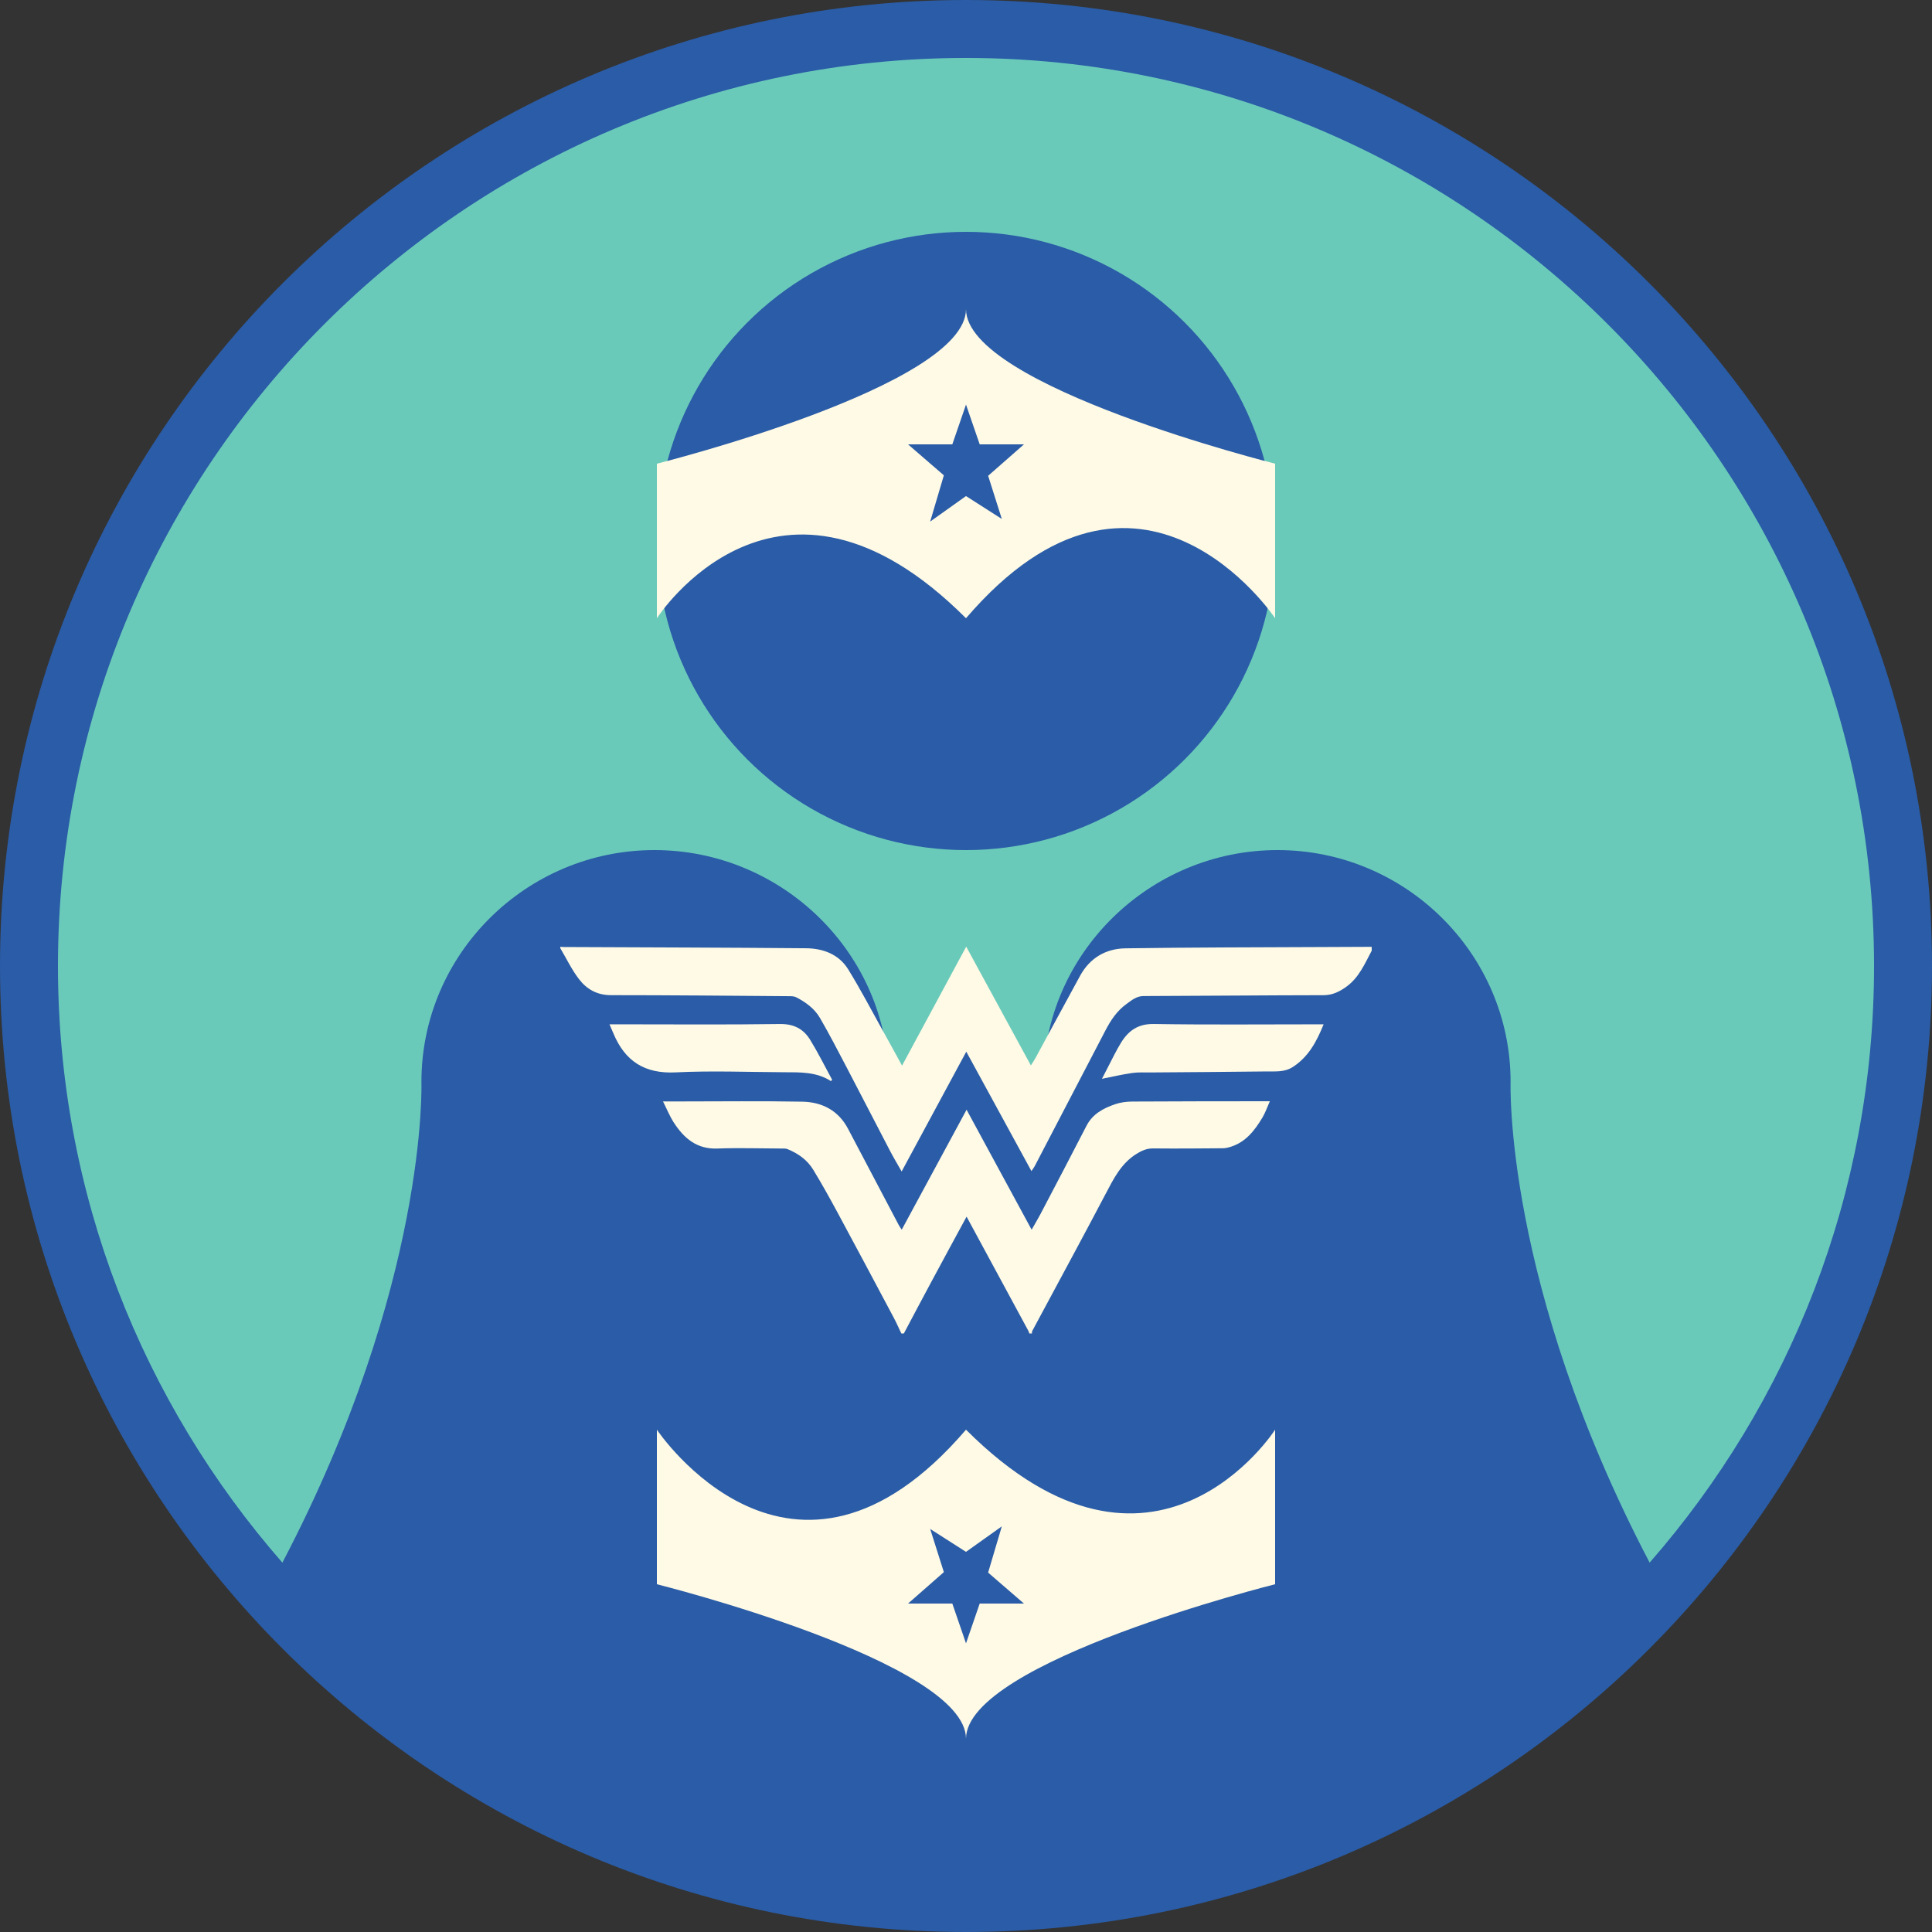<?xml version="1.0" encoding="utf-8"?>
<!-- Generator: Adobe Illustrator 16.0.0, SVG Export Plug-In . SVG Version: 6.00 Build 0)  -->
<!DOCTYPE svg PUBLIC "-//W3C//DTD SVG 1.1//EN" "http://www.w3.org/Graphics/SVG/1.1/DTD/svg11.dtd">
<svg version="1.1" id="Calque_1" xmlns="http://www.w3.org/2000/svg" xmlns:xlink="http://www.w3.org/1999/xlink" x="0px" y="0px"
	 width="100px" height="100px" viewBox="0 0 100 100" enable-background="new 0 0 100 100" xml:space="preserve">
<rect x="0" y="0" width="100" height="100" fill="#333333" stroke="none"/>
<g>
	<circle fill="#6ACABA" cx="50" cy="50" r="49"/>
	<circle fill="#2A5CA7" cx="50" cy="28" r="16"/>
	<path fill="#FFFAE6" d="M50,16c0,4-16,8-16,8v8c0,0,6.25-9.75,16,0c9-10.5,16,0,16,0v-8C66,24,50,20,50,16z M51.854,26.861
		L50,25.676l-1.854,1.32l0.708-2.393L47,23h2.292L50,20.942L50.709,23H53l-1.854,1.627L51.854,26.861z"/>
	<path fill="#2A5CA7" d="M50,0C22.386,0,0,22.386,0,50s22.386,50,50,50s50-22.386,50-50S77.614,0,50,0z M50,3
		c25.916,0,47,21.084,47,47c0,11.814-4.392,22.616-11.615,30.882C77.824,66.447,78.188,56,78.188,56c0-6.627-5.436-12-12.062-12
		C59.498,44,54,49.373,54,56h-2l-1-3h-2l-1,3h-2c0-6.627-5.497-12-12.125-12c-6.627,0-12.062,5.373-12.062,12
		c0,0,0.364,10.447-7.197,24.883C7.392,72.616,3,61.814,3,50C3,24.084,24.084,3,50,3z"/>
	<path fill="#FFFAE6" d="M50,74c-9,10.5-16,0-16,0v8c0,0,16,4,16,8c0-4,16-8,16-8v-8C66,74,59.75,83.75,50,74z M50.709,83L50,85.059
		L49.292,83H47l1.854-1.627l-0.708-2.234L50,80.324l1.854-1.32l-0.709,2.393L53,83H50.709z"/>
	<g>
		<path fill-rule="evenodd" clip-rule="evenodd" fill="#FFFAE6" d="M71,49.207c-0.359,0.674-0.658,1.392-1.308,1.862
			c-0.353,0.255-0.717,0.441-1.184,0.442c-3.104,0.004-6.209,0.035-9.314,0.044c-0.376,0.001-0.622,0.221-0.891,0.414
			c-0.488,0.351-0.81,0.837-1.083,1.361c-0.75,1.439-1.5,2.88-2.251,4.319c-0.471,0.902-0.94,1.807-1.412,2.709
			c-0.039,0.074-0.092,0.141-0.17,0.257c-1.128-2.067-2.233-4.092-3.372-6.181c-1.127,2.088-2.219,4.112-3.346,6.201
			c-0.214-0.377-0.412-0.704-0.589-1.043c-0.757-1.449-1.502-2.903-2.261-4.351c-0.447-0.855-0.893-1.714-1.376-2.549
			c-0.281-0.485-0.734-0.816-1.23-1.073c-0.1-0.051-0.231-0.057-0.348-0.057c-3.083-0.023-6.166-0.053-9.248-0.053
			c-0.715,0-1.252-0.312-1.649-0.83c-0.379-0.493-0.65-1.067-0.969-1.605c0-0.022,0-0.044,0-0.066
			c0.065,0.003,0.131,0.009,0.196,0.009c4.176,0.019,8.353,0.027,12.527,0.064c0.879,0.008,1.694,0.309,2.178,1.088
			c0.638,1.03,1.198,2.108,1.788,3.167c0.329,0.588,0.65,1.182,1.002,1.82c1.117-2.07,2.203-4.084,3.321-6.158
			c1.134,2.084,2.232,4.102,3.347,6.148c0.098-0.156,0.179-0.271,0.244-0.394c0.77-1.417,1.531-2.838,2.306-4.251
			c0.504-0.918,1.327-1.399,2.338-1.416c3.388-0.052,6.776-0.05,10.165-0.067c0.862-0.005,1.726-0.007,2.588-0.011
			C71,49.076,71,49.141,71,49.207z"/>
		<path fill-rule="evenodd" clip-rule="evenodd" fill="#FFFAE6" d="M46.653,69.02c-0.129-0.271-0.249-0.546-0.39-0.811
			c-0.966-1.814-1.931-3.631-2.907-5.439c-0.407-0.754-0.823-1.503-1.269-2.234c-0.308-0.504-0.781-0.836-1.326-1.058
			c-0.086-0.036-0.192-0.029-0.289-0.03c-1.115-0.004-2.231-0.041-3.346,0c-1.062,0.039-1.721-0.532-2.246-1.338
			c-0.214-0.329-0.361-0.701-0.563-1.1c0.367,0,0.65,0,0.933,0c2.089,0,4.178-0.027,6.266,0.012c1.027,0.018,1.876,0.447,2.38,1.406
			c0.873,1.66,1.748,3.32,2.623,4.979c0.033,0.064,0.077,0.123,0.154,0.242c1.128-2.087,2.231-4.127,3.357-6.21
			c1.126,2.077,2.229,4.11,3.367,6.21c0.173-0.305,0.326-0.559,0.463-0.819c0.795-1.517,1.592-3.03,2.374-4.554
			c0.319-0.622,0.876-0.913,1.485-1.122c0.28-0.097,0.593-0.136,0.89-0.138c2.253-0.014,4.506-0.013,6.758-0.016
			c0.097,0,0.194,0,0.36,0c-0.141,0.314-0.236,0.6-0.388,0.852c-0.39,0.647-0.84,1.242-1.601,1.494
			c-0.142,0.047-0.294,0.086-0.441,0.088c-1.203,0.01-2.405,0.02-3.608,0.008c-0.337-0.004-0.604,0.119-0.875,0.289
			c-0.795,0.498-1.186,1.301-1.6,2.089c-0.514,0.978-1.033,1.95-1.555,2.923c-0.742,1.385-1.489,2.766-2.231,4.15
			c-0.019,0.035-0.012,0.084-0.017,0.127c-0.043,0-0.087,0-0.131,0c-0.02-0.051-0.035-0.104-0.061-0.152
			c-0.833-1.54-1.666-3.08-2.499-4.619c-0.223-0.41-0.444-0.821-0.69-1.276c-0.643,1.188-1.257,2.315-1.864,3.448
			c-0.465,0.863-0.922,1.732-1.383,2.6C46.74,69.02,46.697,69.02,46.653,69.02z"/>
		<path fill-rule="evenodd" clip-rule="evenodd" fill="#FFFAE6" d="M68.51,53.018c-0.365,0.908-0.79,1.692-1.599,2.212
			c-0.429,0.276-0.904,0.222-1.366,0.228c-1.988,0.027-3.978,0.035-5.966,0.052c-0.327,0.003-0.659-0.018-0.981,0.028
			c-0.526,0.076-1.046,0.199-1.562,0.301c0.077-0.148,0.185-0.363,0.297-0.576c0.226-0.43,0.432-0.872,0.686-1.285
			c0.383-0.625,0.881-0.989,1.699-0.977c2.753,0.045,5.508,0.018,8.261,0.018C68.14,53.018,68.299,53.018,68.51,53.018z"/>
		<path fill-rule="evenodd" clip-rule="evenodd" fill="#FFFAE6" d="M43.011,55.959c-0.753-0.486-1.599-0.457-2.436-0.46
			c-1.869-0.009-3.742-0.086-5.606,0.007c-1.603,0.08-2.616-0.58-3.215-2.007c-0.062-0.146-0.125-0.29-0.207-0.481
			c0.242,0,0.425,0,0.607,0c2.732,0,5.466,0.024,8.198-0.016c0.724-0.012,1.23,0.246,1.58,0.816
			c0.411,0.669,0.762,1.377,1.138,2.068C43.051,55.91,43.03,55.934,43.011,55.959z"/>
	</g>
</g>
</svg>
